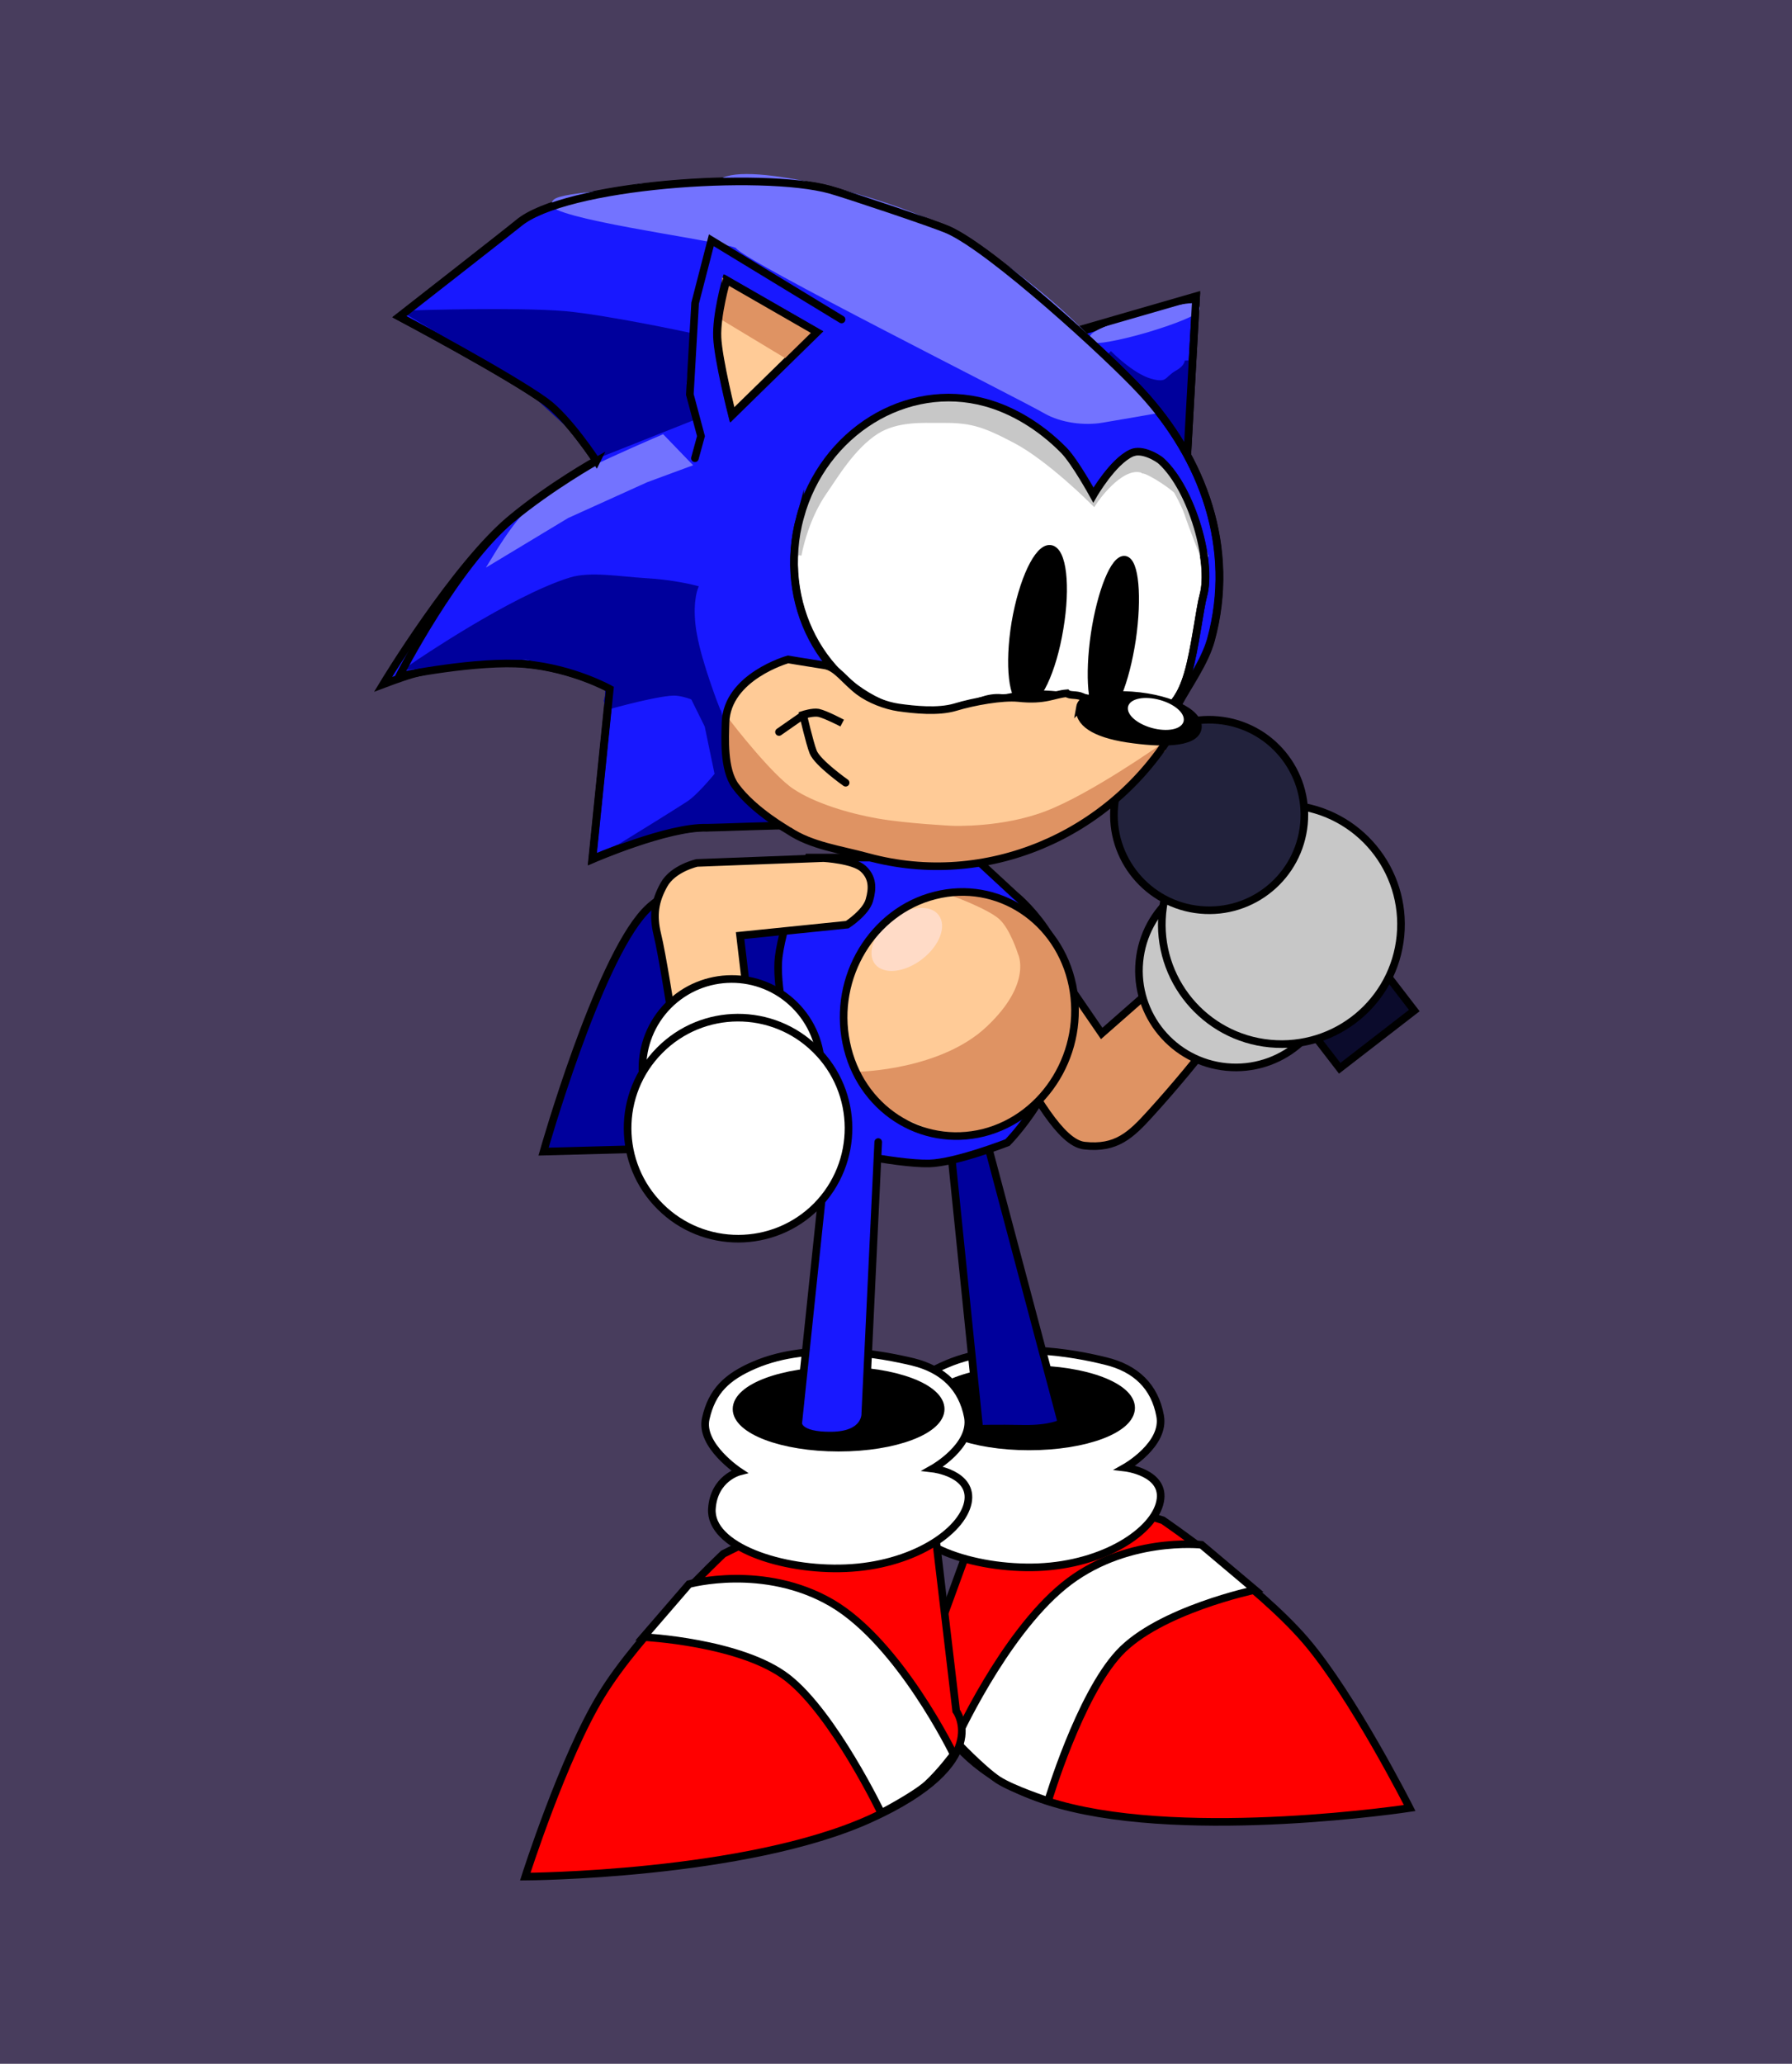 <svg version="1.1" xmlns="http://www.w3.org/2000/svg" xmlns:xlink="http://www.w3.org/1999/xlink" width="705.706" height="812.312" viewBox="0,0,705.706,812.312"><rect x="0" y="0" width="705.706" height="812.312" fill="#333333" stroke="none"/><g transform="translate(112.853,226.156)"><g data-paper-data="{&quot;isPaintingLayer&quot;:true}" fill-rule="nonzero" stroke-linejoin="miter" stroke-miterlimit="10" stroke-dasharray="" stroke-dashoffset="0" style="mix-blend-mode: normal"><path d="M-112.853,586.156v-812.312h705.706v812.312z" fill-opacity="0.21" fill="#9966ff" stroke="none" stroke-width="NaN" stroke-linecap="butt"/><g stroke="#000000" stroke-width="3"><path d="M414.728,194.335l-47.315,-61.345l29.478,-22.716l47.216,61.336z" fill="#0b0b2c" stroke-linecap="butt"/><path d="M285.776,189.831c-8.528,-13.868 -21.663,-41.633 -21.663,-41.633c0,0 -5.378,-22.71 6.282,-27.027c11.561,-4.327 20.427,15.499 20.427,15.499l30.182,43.949l37.586,-32.996c0,0 14.35,-11.495 20.245,-4.809c5.895,6.687 -2.353,24.789 -2.353,24.789c0,0 -16.869,23.21 -36.155,44.382c-7.857,8.697 -13.601,14.178 -26.125,12.789c-9.548,-1.007 -19.997,-21.084 -28.425,-34.942z" fill="#df9363" stroke-linecap="round"/><path d="M370.177,193.823c-20.906,-1.984 -36.323,-20.524 -34.329,-41.53c1.994,-21.006 20.624,-36.314 41.53,-34.329c21.006,1.994 36.323,20.524 34.329,41.53c-1.994,21.006 -20.524,36.323 -41.53,34.329z" fill="#c7c7c7" stroke-linecap="butt"/><path d="M387.325,184.602c-25.884,-2.457 -44.896,-25.456 -42.439,-51.34c2.457,-25.884 25.456,-44.896 51.34,-42.439c25.983,2.466 44.896,25.456 42.439,51.34c-2.457,25.884 -25.357,44.905 -51.34,42.439z" fill="#c7c7c7" stroke-linecap="butt"/><path d="M359.775,131.964c-20.607,-1.956 -35.745,-20.268 -33.789,-40.876c1.956,-20.607 20.268,-35.745 40.876,-33.789c20.707,1.965 35.745,20.268 33.789,40.876c-1.956,20.607 -20.169,35.754 -40.876,33.789z" fill="#22223c" stroke-linecap="butt"/></g><g><g stroke="#000000" stroke-width="3"><g stroke-linecap="round"><path d="M345.1,372.249c0,0 37.6,25.608 56.3,47.445c18.6,21.737 40.9,65.808 40.9,65.808c0,0 -86,13.102 -137.9,-1.29c-51.9,-14.293 -53.9,-51.713 -53.9,-51.713l21.8,-59.753l30.2,-13.797z" fill="#ff0000"/><path d="M381.4,399.644c0,0 -37.8,7.941 -53.5,24.814c-15.7,16.874 -28,58.264 -28,58.264c0,0 -13.7,-4.467 -19.6,-8.238c-6.2,-4.07 -16.9,-15.385 -16.9,-15.385c0,0 18.6,-41.39 42.6,-61.043c23.9,-19.554 54.3,-16.179 54.3,-16.179z" fill="#ffffff"/></g><g><path d="M260,310.709c22.4,-9.529 50.4,-4.169 62.4,-1.191c12.1,2.878 19.5,10.124 21.6,21.539c2.2,11.415 -13.8,20.447 -13.8,20.447c0,0 16.2,1.886 13.8,13.4c-2.3,11.514 -21.8,24.715 -48,25.807c-25.4,0.993 -53.8,-8.735 -52.8,-23.524c0.8,-11.911 10.8,-14.492 10.8,-14.492c0,0 -15.6,-10.323 -13.2,-21.043c2.5,-10.72 8.3,-16.378 19.2,-20.943z" fill="#ffffff" stroke-linecap="round"/><path d="M292.4,343.167c-22.2,0 -40.2,-6.75 -40.2,-15.186c0,-8.338 18,-15.186 40.2,-15.186c22.3,0 40.2,6.849 40.2,15.186c0,8.437 -17.9,15.186 -40.2,15.186z" fill="#000000" stroke-linecap="butt"/></g><path d="M275.6,222.569l29.6,111.367c0,0 -4.2,2.481 -15,2.283c-10.8,-0.199 -17.4,0 -17.4,0l-11.3,-110.573z" fill="#00009c" stroke-linecap="round"/></g><g><path d="M219.8,223.958l-118.6,3.176c0,0 21.1,-74.344 39.9,-94.493c18.7,-20.149 79.3,-21.241 79.3,-21.241" fill="#00009c" stroke="#000000" stroke-width="3" stroke-linecap="round"/><path d="M210.1,225.348c0,0 -18.8,-54.195 -16.3,-74.84c1.8,-14.392 11.7,-39.108 11.7,-39.108h65.4l16,14.789c0,0 24.2,19.256 21.5,47.346c-2.6,28.09 -24.5,50.026 -24.5,50.026c0,0 -20.3,7.941 -30.8,8.238c-13.4,0.298 -43,-6.452 -43,-6.452z" fill="#1818ff" stroke="#000000" stroke-width="3" stroke-linecap="butt"/><g><path d="M309.7,161.624c5.2,25.807 -10.5,51.713 -35.1,57.966c-24.6,6.253 -48.8,-9.628 -54.1,-35.435c-5.2,-25.708 10.5,-51.713 35.1,-57.966c24.6,-6.154 48.8,9.628 54.1,35.435z" fill="#ffcb97" stroke="#000000" stroke-width="1.2" stroke-linecap="butt"/><path d="M256.8,135.123c2.4,4.467 -1.1,11.911 -8.1,16.675c-6.9,4.665 -14.5,4.864 -17,0.397c-2.4,-4.566 1.1,-12.01 8,-16.775c7,-4.665 14.6,-4.864 17.1,-0.298z" fill="#ffdbc7" stroke="#ffdbc7" stroke-width="1.2" stroke-linecap="butt"/><path d="M225.5,196.265c0,0 32.4,-0.596 50.7,-17.966c18.4,-17.37 12.4,-29.182 12.4,-29.182c0,0 -3.1,-10.025 -7.6,-13.995c-4.4,-3.97 -18.1,-9.032 -18.1,-9.032l14.3,0.695l12.6,6.352l12,12.506l6.8,16.477l0.5,22.432l-8.3,17.172l-11,9.826l-18.6,8.933l-14.4,-1.39l-19.2,-7.742z" fill="#df9363" stroke="#df9363" stroke-width="1.2" stroke-linecap="round"/><path d="M309.5,161.724c5.2,25.708 -10.4,51.713 -35,57.966c-24.7,6.154 -48.9,-9.628 -54.1,-35.435c-5.3,-25.807 10.4,-51.812 35,-57.966c24.6,-6.253 48.8,9.628 54.1,35.435z" fill="none" stroke="#000000" stroke-width="3" stroke-linecap="butt"/></g></g><g stroke="#000000" stroke-width="3"><g stroke-linecap="round"><path d="M212,365.599l43.2,9.727l8.5,71.962c0,0 15.2,20.149 -33.7,42.383c-49,22.333 -136,22.829 -136,22.829c0,0 15,-47.048 30,-71.465c14.9,-24.417 48,-55.584 48,-55.584z" fill="#ff0000"/><path d="M158.5,397.361c0,0 29.4,-8.139 56.2,7.444c26.8,15.683 48,59.555 48,59.555c0,0 -5,6.849 -10.5,11.911c-5.2,4.566 -18,11.216 -18,11.216c0,0 -18.7,-39.008 -36.9,-53.202c-18.2,-14.194 -56.8,-16.08 -56.8,-16.08z" fill="#ffffff"/></g><g><path d="M246.7,309.915c12,2.978 19.4,10.224 21.6,21.638c2.1,11.415 -13.8,20.348 -13.8,20.348c0,0 16.1,1.886 13.8,13.4c-2.4,11.613 -21.9,24.715 -48,25.807c-25.4,1.092 -53.8,-8.635 -52.8,-23.425c0.8,-12.01 10.8,-14.591 10.8,-14.591c0,0 -15.7,-10.323 -13.2,-20.943c2.4,-10.72 8.3,-16.378 19.2,-21.043c22.3,-9.529 50.3,-4.07 62.4,-1.191z" fill="#ffffff" stroke-linecap="round"/><path d="M217.4,343.663c-22.2,0 -40.2,-6.849 -40.2,-15.186c0,-8.437 18,-15.186 40.2,-15.186c22.3,0 40.2,6.75 40.2,15.186c0,8.338 -17.9,15.186 -40.2,15.186z" fill="#000000" stroke-linecap="butt"/></g><path d="M233,223.363l-5.1,106.9c0,0 0.5,8.437 -13.2,8.635c-13.6,0.199 -13.2,-4.864 -13.2,-4.864l12.5,-119.208" fill="#1818ff" stroke-linecap="round"/></g></g><g><g><g fill="#ffcb97" stroke="#000000" stroke-width="3" stroke-linecap="round"><path d="M181.4,165.8l-29.7,7.9c0,0 -3.8,-24.5 -5.7,-32.1c-1.8,-7.5 -1,-13 2.6,-19.5c3.6,-6.5 13,-8.6 13,-8.6l49.9,-1.9c0,0 11.9,0.7 15.6,4.2c3.7,3.4 3.8,7.6 2.4,12.4c-1.4,4.9 -8.7,9.6 -8.7,9.6l-42.2,4.3z"/></g><g fill="none" stroke="none" stroke-width="1" stroke-linecap="butt" font-family="sans-serif" font-weight="normal" font-size="12" text-anchor="start"><g/></g></g><g fill="#ffffff" stroke="#000000" stroke-width="3" stroke-linecap="butt"><path d="M150.6,219.4c-13.9,-13.7 -13.9,-36 -0.3,-49.8c13.7,-13.8 36,-13.9 49.8,-0.2c13.8,13.7 13.9,36 0.2,49.8c-13.6,13.8 -35.9,13.9 -49.7,0.2z"/><path d="M147.2,248.8c-17.1,-16.9 -17.2,-44.5 -0.3,-61.5c16.9,-17.1 44.5,-17.2 61.5,-0.3c17.1,16.9 17.2,44.5 0.3,61.6c-16.9,17 -44.5,17.1 -61.5,0.2z"/></g></g><g><g stroke-width="3"><path d="M354.407,-41.398l-49.467,-52.019l53.23,-15.481z" fill="#1818ff" stroke="#000000" stroke-linecap="round"/><path d="M337.212,-101.21c11.152,-3.214 20.435,-4.909 20.882,-3.688c0.347,1.216 -8.42,4.836 -19.576,8.15c-11.052,3.219 -20.435,4.909 -20.782,3.693c-0.347,-1.216 8.424,-4.935 19.476,-8.154z" fill="#7373ff" stroke="#7373ff" stroke-linecap="butt"/><path d="M353.937,-51.228l-30.366,-35.665c0,0 8.91,9.099 16.423,11.231c7.514,2.131 6.855,-1.101 11.16,-3.414c4.21,-2.418 4.029,-5.128 4.029,-5.128z" fill="#00009c" stroke="#00009c" stroke-linecap="round"/><path d="M354.442,-42.198l-49.467,-52.019l53.225,-15.381z" fill="none" stroke="#000000" stroke-linecap="round"/></g><path d="M121.937,-44.893c0,0 -10.979,-16.697 -19.902,-23.195c-14.352,-10.539 -57.689,-33.461 -57.689,-33.461c0,0 44.672,-34.875 46.857,-36.781c18.189,-15.317 95.701,-20.725 122.698,-13.234c6.233,1.675 40.561,13.191 46.65,15.86c17.281,7.665 62.99,49.509 75.89,63.488c24.466,26.398 37.431,61.7 27.539,97.801c-2.488,8.799 -9.09,17.819 -13.133,25.549c-1.53,2.936 -0.784,6.472 -1.649,7.935c-24.95,41.646 -74.22,62.707 -120.606,49.961c-10.88,-2.98 -22.229,-4.379 -31.175,-10.377c-0.486,-0.322 -30.467,0.865 -31.97,0.899c-15.489,-0.58 -45.088,12.435 -45.088,12.435l6.851,-67.164c0,0 -14.461,-8.042 -33.108,-9.661c-14.156,-1.322 -32.361,0.682 -44.52,4.052c-4.257,1.215 -11.586,3.996 -11.586,3.996c0,0 28.388,-47.001 50.509,-65.248c15.582,-12.929 33.434,-22.856 33.434,-22.856z" fill="#1818ff" stroke="#000000" stroke-width="3" stroke-linecap="butt"/><path d="M160.133,47.27l9.597,7.128l3.595,25.282c0,0 4.775,7.517 7.754,10.35c2.974,2.933 10.114,6.75 10.114,6.75l-16.133,0.393l-37.215,6.375c0,0 14.711,-9.064 20.79,-13.001c4.536,-3.004 11.524,-11.706 11.524,-11.706l-4.049,-19.496z" fill="#00009c" stroke="#00009c" stroke-width="3" stroke-linecap="round"/><path d="M170.647,-153.562c6.966,-8.202 60.858,4.572 87.115,17.536c16.459,8.129 30.772,19.568 40.72,27.812c15.927,13.411 24.749,24.509 24.749,24.509l17.884,19.002c0,0 -9.583,1.682 -19.969,3.428c-6.859,1.2 -15.72,0.111 -21.969,-3.466c-9.858,-5.738 -118.672,-60.26 -121.172,-64.874c-1.298,-2.359 -57.542,-9.432 -70.896,-15.323c-8.152,-3.561 27.845,-4.984 28.997,-6.135c3.051,-3.369 31.9,0.699 34.542,-2.488z" fill="#7373ff" stroke="#7373ff" stroke-width="3" stroke-linecap="butt"/><path d="M155.995,-75.129l2.614,13.428l-35.859,14.242l-1.966,-3.089l-30.121,-27.547l-40.769,-24.411c0,0 41.096,-1.3 59.843,0.324c16.349,1.518 48.082,8.316 48.082,8.316z" fill="#00009c" stroke="#00009c" stroke-width="3" stroke-linecap="round"/><path d="M202.226,-22.352c9.174,-33.43 41.895,-53.715 73.049,-45.141c10.485,2.862 21.315,9.243 30.707,18.764c4.507,4.502 11.734,17.731 11.734,17.731c0,0 7.485,-13.185 14.945,-16.661c4.088,-1.923 10.424,1.959 11.77,3.219c12.314,11.351 20.074,39.818 16.602,52.779c-1.54,5.438 -3.336,21.274 -6.154,30.76c-2.714,9.39 -6.451,12.429 -6.451,12.429c0,0 -22.613,-0.192 -41.521,-2.723c-12.036,-1.729 -23.612,-0.235 -26.271,1.049c-11.961,5.681 -25.153,7.505 -38.604,3.811c-31.154,-8.574 -48.98,-42.588 -39.806,-76.018z" fill="#ffffff" stroke="#000000" stroke-width="3" stroke-linecap="butt"/><path d="M336.502,-41.684c-8.821,-1.989 -18.679,12.793 -18.679,12.793c0,0 -17.068,-17.065 -30.47,-24.159c-13.402,-7.094 -18.253,-8.308 -30.672,-8.152c-5.708,0.05 -16.284,-0.715 -24.518,4.429c-9.676,6.082 -16.931,18.576 -20.56,23.721c-8.006,11.36 -10.322,25.372 -10.322,25.372l2.757,-19.498l14.083,-22.104c0,0 6.518,-7.121 10.733,-9.639c4.936,-2.986 16.235,-7.295 16.235,-7.295c0,0 13.158,-3.326 21.737,-2.65c8.474,0.772 18.55,6.119 18.55,6.119c0,0 7.639,3.839 11.399,7.107c2.888,2.629 8.611,6.784 12.21,11.446c2.748,3.524 4.054,7.985 4.054,7.985l4.581,5.106l11.959,-12.488c0,0 6.248,-3.229 9.783,-1.673c3.639,1.461 9.896,9.443 9.896,9.443c0,0 4.284,7.295 5.703,11.461c1.766,5.383 6.634,17.608 6.634,17.608c0,0 -5.583,-18.763 -8.847,-24.211c-1.958,-3.289 -13.062,-10.282 -15.264,-10.279" fill="#c7c7c7" stroke="#c7c7c7" stroke-width="3" stroke-linecap="round"/><path d="M202.239,-22.651c9.174,-33.43 41.891,-53.615 73.045,-45.041c10.485,2.862 21.415,9.248 30.807,18.769c4.407,4.498 11.638,17.627 11.638,17.627c0,0 7.585,-13.18 15.04,-16.557c4.088,-1.923 10.424,1.959 11.77,3.219c12.214,11.346 20.074,39.818 16.507,52.674c-1.44,5.442 -3.24,21.378 -6.059,30.864c-2.714,9.39 -6.447,12.329 -6.447,12.329c0,0 -24.181,-0.961 -42.988,-3.488c-12.136,-1.734 -22.145,0.53 -24.803,1.814c-17.892,1.717 -25.253,7.5 -38.609,3.911c-31.154,-8.574 -48.98,-42.588 -39.901,-76.122z" fill="none" stroke="#000000" stroke-width="3" stroke-linecap="butt"/><path d="M160.813,-45.79l2.384,-8.704l-4.385,-16.408l2.078,-35.943l6.391,-24.744l51.282,31.178" fill="none" stroke="#000000" stroke-width="3" stroke-linecap="round"/><g stroke-width="3" stroke-linecap="round"><path d="M208.736,-95.436l-33.36,32.569c0,0 -5.46,-21.56 -5.869,-30.487c-0.413,-8.827 3.493,-22.569 3.493,-22.569z" fill="#ffcb97" stroke="#000000"/><path d="M196.839,-86.649l-23.989,-14.466l0.179,-13.205l33.187,19.273z" fill="#df9363" stroke="#df9363"/><path d="M208.936,-95.428l-33.364,32.669c0,0 -5.456,-21.66 -5.869,-30.487c-0.409,-8.927 3.597,-22.664 3.597,-22.664z" fill="none" stroke="#000000"/></g><path d="M160.155,23.949c2.093,11.603 8.936,29.02 8.936,29.02c0,0 -7.147,-5.919 -15.417,-6.782c-5.577,-0.645 -26.859,5.328 -26.859,5.328l-0.321,-1.816c0,0 1.87,-6.124 -1.943,-8.193c-5.672,-3.052 -30.207,-9.633 -30.207,-9.633l-43.308,3.805c0,0 37.975,-25.96 60.908,-33.062c7.611,-2.369 18.735,-0.379 29.316,0.285c10.585,0.565 19.098,2.74 19.098,2.74c0,0 -2.392,6.601 -0.203,18.309z" fill="#00009c" stroke="#00009c" stroke-width="3" stroke-linecap="round"/><path d="M141.441,-37.731l-31.25,14.144l-27.246,16.421c0,0 6.581,-10.822 10.983,-15.333c4.085,-4.125 14.482,-10.675 14.482,-10.675c0,0 7.143,-5.392 11.953,-7.783c7.273,-3.785 27.575,-12.503 27.575,-12.503l9.478,9.825z" fill="#7373ff" stroke="#7373ff" stroke-width="3" stroke-linecap="round"/><path d="M122.028,-44.689c0,0 -10.879,-16.693 -19.898,-23.295c-14.356,-10.439 -57.689,-33.461 -57.689,-33.461c0,0 44.672,-34.875 46.853,-36.681c18.193,-15.417 95.8,-20.72 122.702,-13.334c6.328,1.779 40.561,13.191 46.65,15.86c17.276,7.765 63.086,49.613 75.985,63.592c24.371,26.294 37.336,61.596 27.439,97.797c-2.388,8.804 -8.99,17.823 -13.133,25.549c-1.53,2.936 -0.784,6.472 -1.545,7.84c-25.054,41.742 -74.22,62.707 -120.71,50.056c-10.78,-2.975 -22.229,-4.379 -31.075,-10.372c-0.586,-0.326 -30.567,0.861 -32.066,0.795c-15.394,-0.475 -45.088,12.435 -45.088,12.435l6.847,-67.064c0,0 -14.361,-8.037 -33.104,-9.761c-19.146,-1.641 -49.855,4.719 -49.855,4.719c0,0 22.231,-43.567 44.253,-61.819c15.682,-12.925 33.434,-22.856 33.434,-22.856z" fill="none" stroke="#000000" stroke-width="3" stroke-linecap="butt"/><path d="M300.784,-10.119c4.878,0.614 6.462,14.697 3.627,31.389c-2.735,16.696 -8.912,29.738 -13.79,29.123c-4.778,-0.61 -6.362,-14.693 -3.627,-31.389c2.834,-16.692 9.012,-29.734 13.79,-29.123z" fill="#000000" stroke="#000000" stroke-width="3" stroke-linecap="butt"/><path d="M330.124,-5.829c3.979,0.575 5.263,14.645 2.828,31.354c-2.535,16.705 -7.813,29.786 -11.892,29.207c-3.979,-0.575 -5.263,-14.645 -2.828,-31.354c2.535,-16.705 7.813,-29.786 11.892,-29.207z" fill="#000000" stroke="#000000" stroke-width="3" stroke-linecap="butt"/><g><g><path d="M197.873,33.511c0,0 5.664,0.949 14.412,2.334c4.674,0.706 7.942,6.054 13.561,10.304c4.264,3.19 10.566,5.569 15.539,6.287c6.268,0.876 15.537,1.783 22.331,-0.221c7.502,-2.173 11.739,-5.19 18.115,-4.51c10.863,1.077 20.746,-0.591 25.863,-0.867c1.055,1.047 3.788,0.366 5.946,1.362c2.649,1.217 6.481,0.585 10.277,0.751c6.403,0.081 13.392,0.488 18.525,2.114c5.629,1.748 7.68,9.746 7.463,10.137c-24.954,41.746 -74.22,62.707 -120.606,49.961c-10.88,-2.98 -22.229,-4.379 -31.179,-10.277c-0.096,-0.104 -13.675,-7.707 -20.951,-17.535c-4.819,-6.518 -4.062,-19.197 -3.908,-24.995c0.598,-18.191 24.613,-24.845 24.613,-24.845z" fill="#ffcb97" stroke="#000000" stroke-width="1.2" stroke-linecap="butt"/><path d="M320.594,92.748c0,0 -19.236,16.372 -49.383,19.053c-30.147,2.681 -49.735,-2.583 -63.559,-6.893c-13.729,-4.206 -25.691,-16.742 -30.184,-23.846c-4.497,-7.004 -3.536,-22.076 -3.536,-22.076c0,0 16.289,21.134 24.953,26.72c8.559,5.681 22.192,9.782 33.616,11.785c11.523,2.007 29.601,2.9 29.601,2.9c0,0 20.081,0.881 37.597,-5.958c17.612,-6.734 45.294,-26.24 45.294,-26.24z" fill="#df9363" stroke="#df9363" stroke-width="3" stroke-linecap="round"/><path d="M197.477,33.394c0,0 5.664,0.949 14.412,2.334c4.674,0.706 7.942,6.054 13.561,10.304c4.264,3.19 10.566,5.569 15.539,6.287c6.268,0.876 15.532,1.883 22.327,-0.121c7.507,-2.273 18.502,-4.193 24.782,-3.617c10.859,1.177 14.079,-1.484 19.2,-1.86c1.055,1.047 3.788,0.366 5.946,1.362c2.645,1.317 6.476,0.685 10.277,0.751c6.398,0.181 12.495,4.953 17.629,6.579c5.529,1.744 8.572,5.381 8.359,5.672c-24.954,41.746 -74.22,62.707 -120.611,50.061c-10.88,-2.98 -22.229,-4.379 -31.175,-10.377c-0.096,-0.104 -13.68,-7.607 -20.951,-17.535c-4.819,-6.518 -4.062,-19.197 -3.908,-24.995c0.594,-18.091 24.613,-24.845 24.613,-24.845z" fill="none" stroke="#000000" stroke-width="3" stroke-linecap="butt"/></g><path d="M193.921,61.965l9.602,-6.685c0,0 3.858,-1.232 6.238,-0.727c2.675,0.618 9.038,3.9 9.038,3.9c0,0 -6.553,-3.491 -9.429,-4.117c-2.185,-0.396 -5.943,0.84 -5.943,0.84c0,0 2.519,11.021 3.96,14.688c1.714,4.279 12.783,12.072 12.783,12.072" fill="none" stroke="#000000" stroke-width="3" stroke-linecap="round"/></g><g stroke-linecap="butt"><path d="M312.465,52.153c0.797,-4.469 8.898,-4.314 17.225,-4.749c17.297,0.459 30.221,7.032 29.154,13.091c-1.071,6.159 -14.78,6.058 -27.706,4.089c-12.926,-1.969 -19.64,-6.367 -18.673,-12.431z" fill="#000000" stroke="#000000" stroke-width="3"/><path d="M343.693,49.92c5.638,1.549 9.689,5.03 8.967,7.801c-0.818,2.667 -5.965,3.642 -11.703,2.089c-5.638,-1.549 -9.689,-5.03 -8.967,-7.801c0.818,-2.667 5.965,-3.642 11.703,-2.089z" fill="#ffffff" stroke="#ffffff" stroke-width="1.2"/></g></g></g></g></svg>